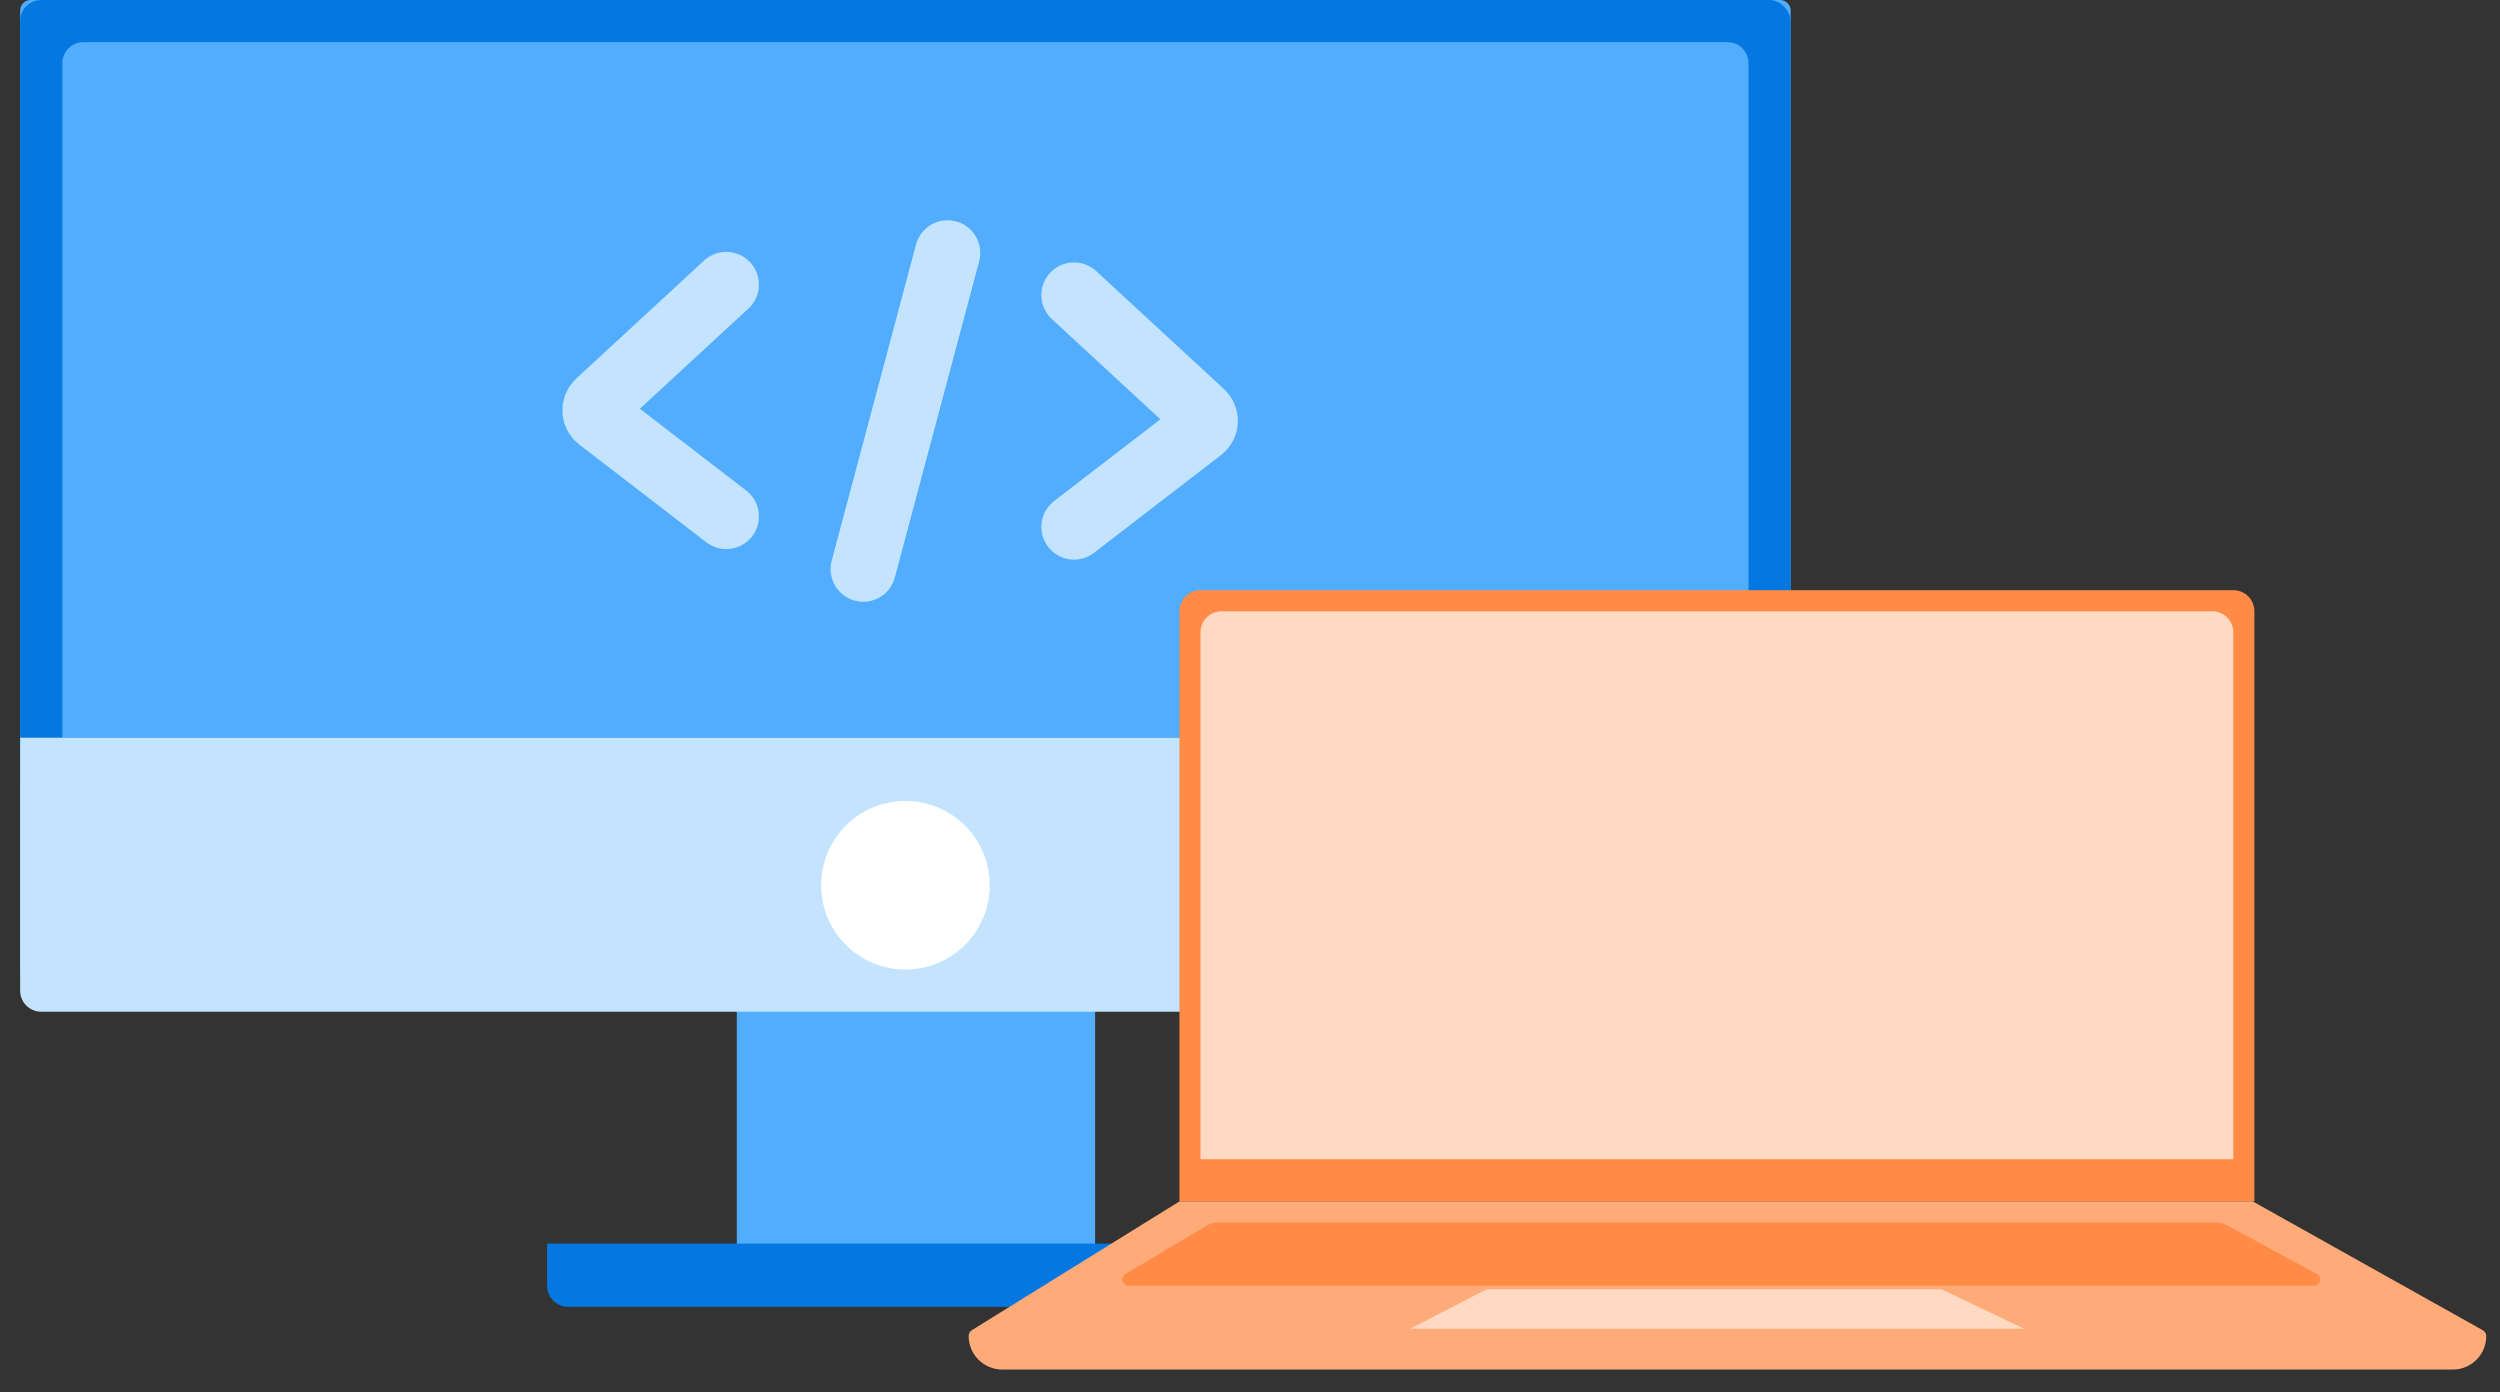 <svg width="88" height="49" viewBox="0 0 88 49" fill="none" xmlns="http://www.w3.org/2000/svg">
<rect x="0" y="0" width="88" height="49" fill="#333333" stroke="none"/>
<path fill-rule="evenodd" clip-rule="evenodd" d="M63.032 0.371C63.032 0.166 62.865 -0 62.661 -0H1.08C0.875 -0 0.709 0.166 0.709 0.371V34.129C0.709 34.539 1.041 34.871 1.451 34.871H62.29C62.699 34.871 63.032 34.539 63.032 34.129V0.371ZM38.548 35.242C38.548 35.037 38.382 34.871 38.177 34.871H26.306C26.101 34.871 25.935 35.037 25.935 35.242V44.516C25.935 44.926 26.267 45.258 26.677 45.258H37.806C38.216 45.258 38.548 44.926 38.548 44.516V35.242Z" fill="#52ADFF"/>
<path d="M19.258 43.774H45.226V45.258C45.226 45.668 44.893 46 44.484 46H20C19.59 46 19.258 45.668 19.258 45.258V43.774Z" fill="#0478E0"/>
<rect x="0.709" y="-0" width="62.323" height="28.194" rx="0.742" fill="#0478E0"/>
<path d="M2.194 2.226C2.194 1.816 2.526 1.484 2.936 1.484H60.807C61.217 1.484 61.549 1.816 61.549 2.226V25.968H2.194V2.226Z" fill="#52ADFF"/>
<path d="M0.709 25.968H63.032V34.871C63.032 35.281 62.699 35.613 62.29 35.613H1.451C1.041 35.613 0.709 35.281 0.709 34.871V25.968Z" fill="#C3E3FF"/>
<path d="M25.564 10.016L21.065 14.169C20.896 14.325 20.908 14.596 21.09 14.736L25.564 18.177" stroke="#C3E3FF" stroke-width="2.3" stroke-linecap="round"/>
<path d="M37.806 10.387L42.305 14.54C42.474 14.696 42.462 14.967 42.28 15.107L37.806 18.548" stroke="#C3E3FF" stroke-width="2.3" stroke-linecap="round"/>
<path d="M33.355 8.903L30.387 20.032" stroke="#C3E3FF" stroke-width="2.3" stroke-linecap="round"/>
<circle cx="31.871" cy="31.161" r="2.968" fill="white"/>
<path d="M41.517 21.516C41.517 21.106 41.849 20.774 42.258 20.774H78.613C79.023 20.774 79.355 21.106 79.355 21.516V42.29H41.517V21.516Z" fill="#FF8B46"/>
<path d="M42.257 22.258C42.257 21.848 42.59 21.516 42.999 21.516H77.87C78.28 21.516 78.612 21.848 78.612 22.258V40.806H42.257V22.258Z" fill="#FFD9C2"/>
<path d="M79.297 42.29H41.516L34.208 46.823C34.139 46.866 34.096 46.942 34.096 47.024C34.096 47.678 34.626 48.208 35.279 48.208H86.339C86.989 48.208 87.516 47.681 87.516 47.031C87.516 46.945 87.469 46.867 87.395 46.825L79.297 42.29Z" fill="#FFAB79"/>
<path d="M39.615 44.844L42.488 43.136C42.603 43.068 42.734 43.032 42.867 43.032H78.018C78.141 43.032 78.262 43.063 78.371 43.121L81.548 44.84C81.751 44.949 81.673 45.258 81.442 45.258H39.729C39.502 45.258 39.42 44.96 39.615 44.844Z" fill="#FF8B46"/>
<path fill-rule="evenodd" clip-rule="evenodd" d="M52.329 45.382L49.637 46.772H60.064V46.772H71.248L68.34 45.382H60.134V45.382H52.329Z" fill="#FFD9C2"/>
</svg>
